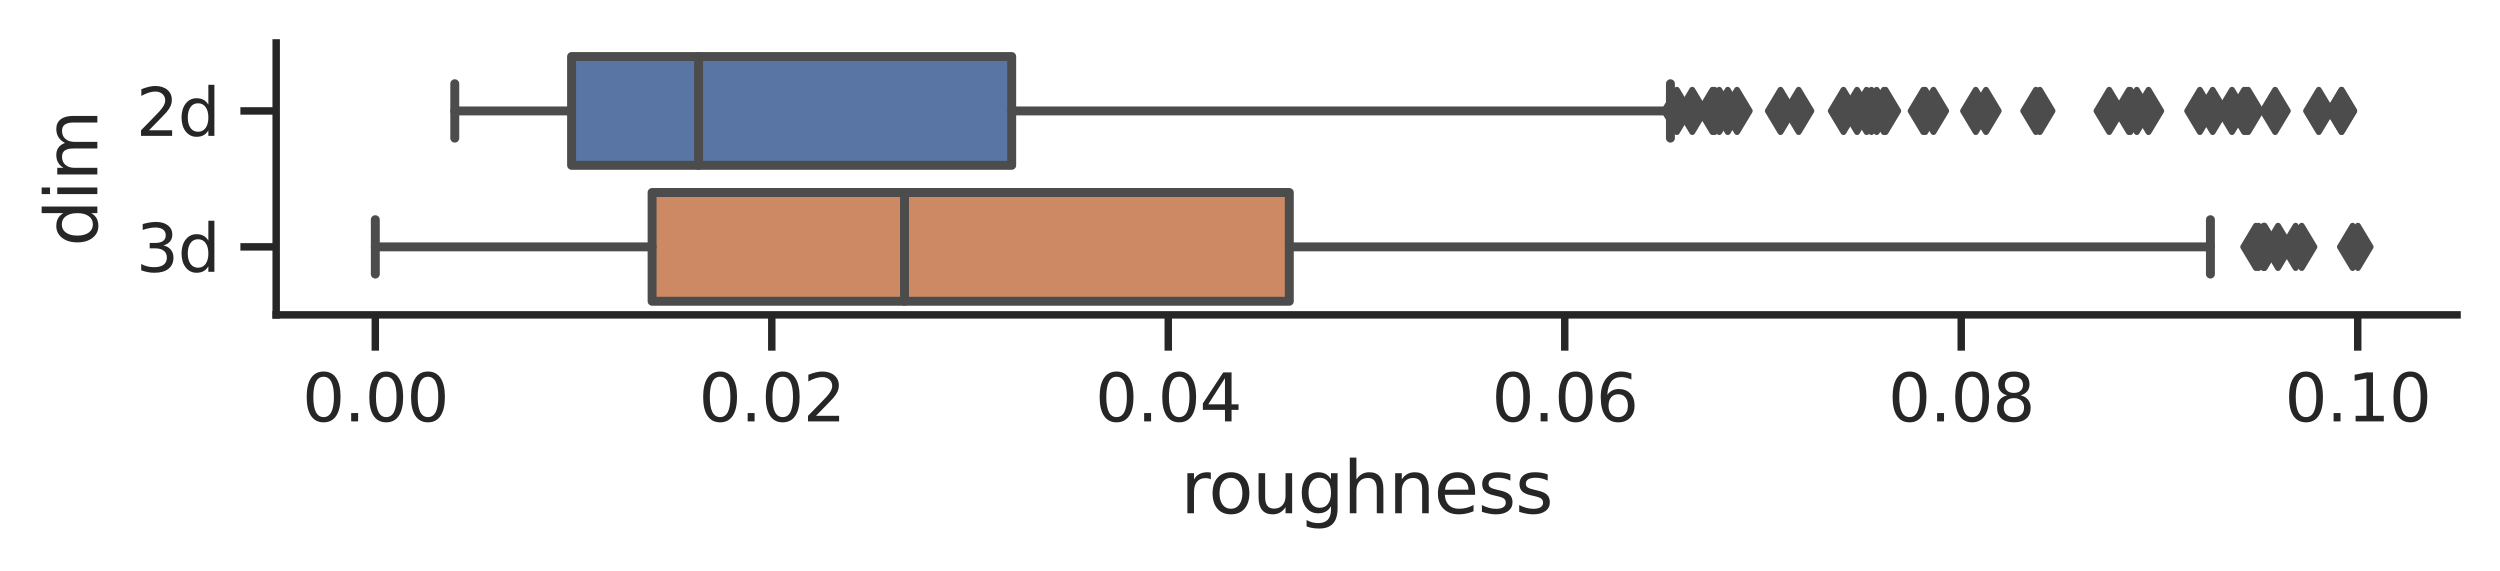 <?xml version="1.0" encoding="utf-8" standalone="no"?>
<!DOCTYPE svg PUBLIC "-//W3C//DTD SVG 1.1//EN"
  "http://www.w3.org/Graphics/SVG/1.1/DTD/svg11.dtd">
<svg xmlns:xlink="http://www.w3.org/1999/xlink" width="419.076pt" height="95.74pt" viewBox="0 0 419.076 95.74" xmlns="http://www.w3.org/2000/svg" version="1.1">
 <defs>
  <style type="text/css">*{stroke-linejoin: round; stroke-linecap: butt}</style>
 </defs>
 <g id="figure_1">
  <g id="patch_1">
   <path d="M 0 95.74 
L 419.076 95.74 
L 419.076 0 
L 0 0 
z
" style="fill: #ffffff"/>
  </g>
  <g id="axes_1">
   <g id="patch_2">
    <path d="M 46.296 52.78 
L 411.876 52.78 
L 411.876 7.2 
L 46.296 7.2 
z
" style="fill: #ffffff"/>
   </g>
   <g id="matplotlib.axis_1">
    <g id="xtick_1">
     <g id="line2d_1">
      <defs>
       <path id="m6a2b9ce52f" d="M 0 0 
L 0 6 
" style="stroke: #262626; stroke-width: 1.25"/>
      </defs>
      <g>
       <use xlink:href="#m6a2b9ce52f" x="62.913" y="52.78" style="fill: #262626; stroke: #262626; stroke-width: 1.25"/>
      </g>
     </g>
     <g id="text_1">
      <!-- 0.00 -->
      <g style="fill: #262626" transform="translate(50.667 70.638)scale(0.11 -0.11)">
       <defs>
        <path id="DejaVuSans-30" d="M 2034 4250 
Q 1547 4250 1301 3770 
Q 1056 3291 1056 2328 
Q 1056 1369 1301 889 
Q 1547 409 2034 409 
Q 2525 409 2770 889 
Q 3016 1369 3016 2328 
Q 3016 3291 2770 3770 
Q 2525 4250 2034 4250 
z
M 2034 4750 
Q 2819 4750 3233 4129 
Q 3647 3509 3647 2328 
Q 3647 1150 3233 529 
Q 2819 -91 2034 -91 
Q 1250 -91 836 529 
Q 422 1150 422 2328 
Q 422 3509 836 4129 
Q 1250 4750 2034 4750 
z
" transform="scale(0.016)"/>
        <path id="DejaVuSans-2e" d="M 684 794 
L 1344 794 
L 1344 0 
L 684 0 
L 684 794 
z
" transform="scale(0.016)"/>
       </defs>
       <use xlink:href="#DejaVuSans-30"/>
       <use xlink:href="#DejaVuSans-2e" x="63.623"/>
       <use xlink:href="#DejaVuSans-30" x="95.41"/>
       <use xlink:href="#DejaVuSans-30" x="159.033"/>
      </g>
     </g>
    </g>
    <g id="xtick_2">
     <g id="line2d_2">
      <g>
       <use xlink:href="#m6a2b9ce52f" x="129.375" y="52.78" style="fill: #262626; stroke: #262626; stroke-width: 1.25"/>
      </g>
     </g>
     <g id="text_2">
      <!-- 0.02 -->
      <g style="fill: #262626" transform="translate(117.129 70.638)scale(0.11 -0.11)">
       <defs>
        <path id="DejaVuSans-32" d="M 1228 531 
L 3431 531 
L 3431 0 
L 469 0 
L 469 531 
Q 828 903 1448 1529 
Q 2069 2156 2228 2338 
Q 2531 2678 2651 2914 
Q 2772 3150 2772 3378 
Q 2772 3750 2511 3984 
Q 2250 4219 1831 4219 
Q 1534 4219 1204 4116 
Q 875 4013 500 3803 
L 500 4441 
Q 881 4594 1212 4672 
Q 1544 4750 1819 4750 
Q 2544 4750 2975 4387 
Q 3406 4025 3406 3419 
Q 3406 3131 3298 2873 
Q 3191 2616 2906 2266 
Q 2828 2175 2409 1742 
Q 1991 1309 1228 531 
z
" transform="scale(0.016)"/>
       </defs>
       <use xlink:href="#DejaVuSans-30"/>
       <use xlink:href="#DejaVuSans-2e" x="63.623"/>
       <use xlink:href="#DejaVuSans-30" x="95.41"/>
       <use xlink:href="#DejaVuSans-32" x="159.033"/>
      </g>
     </g>
    </g>
    <g id="xtick_3">
     <g id="line2d_3">
      <g>
       <use xlink:href="#m6a2b9ce52f" x="195.837" y="52.78" style="fill: #262626; stroke: #262626; stroke-width: 1.25"/>
      </g>
     </g>
     <g id="text_3">
      <!-- 0.04 -->
      <g style="fill: #262626" transform="translate(183.591 70.638)scale(0.11 -0.11)">
       <defs>
        <path id="DejaVuSans-34" d="M 2419 4116 
L 825 1625 
L 2419 1625 
L 2419 4116 
z
M 2253 4666 
L 3047 4666 
L 3047 1625 
L 3713 1625 
L 3713 1100 
L 3047 1100 
L 3047 0 
L 2419 0 
L 2419 1100 
L 313 1100 
L 313 1709 
L 2253 4666 
z
" transform="scale(0.016)"/>
       </defs>
       <use xlink:href="#DejaVuSans-30"/>
       <use xlink:href="#DejaVuSans-2e" x="63.623"/>
       <use xlink:href="#DejaVuSans-30" x="95.41"/>
       <use xlink:href="#DejaVuSans-34" x="159.033"/>
      </g>
     </g>
    </g>
    <g id="xtick_4">
     <g id="line2d_4">
      <g>
       <use xlink:href="#m6a2b9ce52f" x="262.299" y="52.78" style="fill: #262626; stroke: #262626; stroke-width: 1.25"/>
      </g>
     </g>
     <g id="text_4">
      <!-- 0.06 -->
      <g style="fill: #262626" transform="translate(250.053 70.638)scale(0.11 -0.11)">
       <defs>
        <path id="DejaVuSans-36" d="M 2113 2584 
Q 1688 2584 1439 2293 
Q 1191 2003 1191 1497 
Q 1191 994 1439 701 
Q 1688 409 2113 409 
Q 2538 409 2786 701 
Q 3034 994 3034 1497 
Q 3034 2003 2786 2293 
Q 2538 2584 2113 2584 
z
M 3366 4563 
L 3366 3988 
Q 3128 4100 2886 4159 
Q 2644 4219 2406 4219 
Q 1781 4219 1451 3797 
Q 1122 3375 1075 2522 
Q 1259 2794 1537 2939 
Q 1816 3084 2150 3084 
Q 2853 3084 3261 2657 
Q 3669 2231 3669 1497 
Q 3669 778 3244 343 
Q 2819 -91 2113 -91 
Q 1303 -91 875 529 
Q 447 1150 447 2328 
Q 447 3434 972 4092 
Q 1497 4750 2381 4750 
Q 2619 4750 2861 4703 
Q 3103 4656 3366 4563 
z
" transform="scale(0.016)"/>
       </defs>
       <use xlink:href="#DejaVuSans-30"/>
       <use xlink:href="#DejaVuSans-2e" x="63.623"/>
       <use xlink:href="#DejaVuSans-30" x="95.41"/>
       <use xlink:href="#DejaVuSans-36" x="159.033"/>
      </g>
     </g>
    </g>
    <g id="xtick_5">
     <g id="line2d_5">
      <g>
       <use xlink:href="#m6a2b9ce52f" x="328.762" y="52.78" style="fill: #262626; stroke: #262626; stroke-width: 1.25"/>
      </g>
     </g>
     <g id="text_5">
      <!-- 0.08 -->
      <g style="fill: #262626" transform="translate(316.515 70.638)scale(0.11 -0.11)">
       <defs>
        <path id="DejaVuSans-38" d="M 2034 2216 
Q 1584 2216 1326 1975 
Q 1069 1734 1069 1313 
Q 1069 891 1326 650 
Q 1584 409 2034 409 
Q 2484 409 2743 651 
Q 3003 894 3003 1313 
Q 3003 1734 2745 1975 
Q 2488 2216 2034 2216 
z
M 1403 2484 
Q 997 2584 770 2862 
Q 544 3141 544 3541 
Q 544 4100 942 4425 
Q 1341 4750 2034 4750 
Q 2731 4750 3128 4425 
Q 3525 4100 3525 3541 
Q 3525 3141 3298 2862 
Q 3072 2584 2669 2484 
Q 3125 2378 3379 2068 
Q 3634 1759 3634 1313 
Q 3634 634 3220 271 
Q 2806 -91 2034 -91 
Q 1263 -91 848 271 
Q 434 634 434 1313 
Q 434 1759 690 2068 
Q 947 2378 1403 2484 
z
M 1172 3481 
Q 1172 3119 1398 2916 
Q 1625 2713 2034 2713 
Q 2441 2713 2670 2916 
Q 2900 3119 2900 3481 
Q 2900 3844 2670 4047 
Q 2441 4250 2034 4250 
Q 1625 4250 1398 4047 
Q 1172 3844 1172 3481 
z
" transform="scale(0.016)"/>
       </defs>
       <use xlink:href="#DejaVuSans-30"/>
       <use xlink:href="#DejaVuSans-2e" x="63.623"/>
       <use xlink:href="#DejaVuSans-30" x="95.41"/>
       <use xlink:href="#DejaVuSans-38" x="159.033"/>
      </g>
     </g>
    </g>
    <g id="xtick_6">
     <g id="line2d_6">
      <g>
       <use xlink:href="#m6a2b9ce52f" x="395.224" y="52.78" style="fill: #262626; stroke: #262626; stroke-width: 1.25"/>
      </g>
     </g>
     <g id="text_6">
      <!-- 0.10 -->
      <g style="fill: #262626" transform="translate(382.978 70.638)scale(0.11 -0.11)">
       <defs>
        <path id="DejaVuSans-31" d="M 794 531 
L 1825 531 
L 1825 4091 
L 703 3866 
L 703 4441 
L 1819 4666 
L 2450 4666 
L 2450 531 
L 3481 531 
L 3481 0 
L 794 0 
L 794 531 
z
" transform="scale(0.016)"/>
       </defs>
       <use xlink:href="#DejaVuSans-30"/>
       <use xlink:href="#DejaVuSans-2e" x="63.623"/>
       <use xlink:href="#DejaVuSans-31" x="95.41"/>
       <use xlink:href="#DejaVuSans-30" x="159.033"/>
      </g>
     </g>
    </g>
    <g id="text_7">
     <!-- roughness -->
     <g style="fill: #262626" transform="translate(197.923 86.044)scale(0.12 -0.12)">
      <defs>
       <path id="DejaVuSans-72" d="M 2631 2963 
Q 2534 3019 2420 3045 
Q 2306 3072 2169 3072 
Q 1681 3072 1420 2755 
Q 1159 2438 1159 1844 
L 1159 0 
L 581 0 
L 581 3500 
L 1159 3500 
L 1159 2956 
Q 1341 3275 1631 3429 
Q 1922 3584 2338 3584 
Q 2397 3584 2469 3576 
Q 2541 3569 2628 3553 
L 2631 2963 
z
" transform="scale(0.016)"/>
       <path id="DejaVuSans-6f" d="M 1959 3097 
Q 1497 3097 1228 2736 
Q 959 2375 959 1747 
Q 959 1119 1226 758 
Q 1494 397 1959 397 
Q 2419 397 2687 759 
Q 2956 1122 2956 1747 
Q 2956 2369 2687 2733 
Q 2419 3097 1959 3097 
z
M 1959 3584 
Q 2709 3584 3137 3096 
Q 3566 2609 3566 1747 
Q 3566 888 3137 398 
Q 2709 -91 1959 -91 
Q 1206 -91 779 398 
Q 353 888 353 1747 
Q 353 2609 779 3096 
Q 1206 3584 1959 3584 
z
" transform="scale(0.016)"/>
       <path id="DejaVuSans-75" d="M 544 1381 
L 544 3500 
L 1119 3500 
L 1119 1403 
Q 1119 906 1312 657 
Q 1506 409 1894 409 
Q 2359 409 2629 706 
Q 2900 1003 2900 1516 
L 2900 3500 
L 3475 3500 
L 3475 0 
L 2900 0 
L 2900 538 
Q 2691 219 2414 64 
Q 2138 -91 1772 -91 
Q 1169 -91 856 284 
Q 544 659 544 1381 
z
M 1991 3584 
L 1991 3584 
z
" transform="scale(0.016)"/>
       <path id="DejaVuSans-67" d="M 2906 1791 
Q 2906 2416 2648 2759 
Q 2391 3103 1925 3103 
Q 1463 3103 1205 2759 
Q 947 2416 947 1791 
Q 947 1169 1205 825 
Q 1463 481 1925 481 
Q 2391 481 2648 825 
Q 2906 1169 2906 1791 
z
M 3481 434 
Q 3481 -459 3084 -895 
Q 2688 -1331 1869 -1331 
Q 1566 -1331 1297 -1286 
Q 1028 -1241 775 -1147 
L 775 -588 
Q 1028 -725 1275 -790 
Q 1522 -856 1778 -856 
Q 2344 -856 2625 -561 
Q 2906 -266 2906 331 
L 2906 616 
Q 2728 306 2450 153 
Q 2172 0 1784 0 
Q 1141 0 747 490 
Q 353 981 353 1791 
Q 353 2603 747 3093 
Q 1141 3584 1784 3584 
Q 2172 3584 2450 3431 
Q 2728 3278 2906 2969 
L 2906 3500 
L 3481 3500 
L 3481 434 
z
" transform="scale(0.016)"/>
       <path id="DejaVuSans-68" d="M 3513 2113 
L 3513 0 
L 2938 0 
L 2938 2094 
Q 2938 2591 2744 2837 
Q 2550 3084 2163 3084 
Q 1697 3084 1428 2787 
Q 1159 2491 1159 1978 
L 1159 0 
L 581 0 
L 581 4863 
L 1159 4863 
L 1159 2956 
Q 1366 3272 1645 3428 
Q 1925 3584 2291 3584 
Q 2894 3584 3203 3211 
Q 3513 2838 3513 2113 
z
" transform="scale(0.016)"/>
       <path id="DejaVuSans-6e" d="M 3513 2113 
L 3513 0 
L 2938 0 
L 2938 2094 
Q 2938 2591 2744 2837 
Q 2550 3084 2163 3084 
Q 1697 3084 1428 2787 
Q 1159 2491 1159 1978 
L 1159 0 
L 581 0 
L 581 3500 
L 1159 3500 
L 1159 2956 
Q 1366 3272 1645 3428 
Q 1925 3584 2291 3584 
Q 2894 3584 3203 3211 
Q 3513 2838 3513 2113 
z
" transform="scale(0.016)"/>
       <path id="DejaVuSans-65" d="M 3597 1894 
L 3597 1613 
L 953 1613 
Q 991 1019 1311 708 
Q 1631 397 2203 397 
Q 2534 397 2845 478 
Q 3156 559 3463 722 
L 3463 178 
Q 3153 47 2828 -22 
Q 2503 -91 2169 -91 
Q 1331 -91 842 396 
Q 353 884 353 1716 
Q 353 2575 817 3079 
Q 1281 3584 2069 3584 
Q 2775 3584 3186 3129 
Q 3597 2675 3597 1894 
z
M 3022 2063 
Q 3016 2534 2758 2815 
Q 2500 3097 2075 3097 
Q 1594 3097 1305 2825 
Q 1016 2553 972 2059 
L 3022 2063 
z
" transform="scale(0.016)"/>
       <path id="DejaVuSans-73" d="M 2834 3397 
L 2834 2853 
Q 2591 2978 2328 3040 
Q 2066 3103 1784 3103 
Q 1356 3103 1142 2972 
Q 928 2841 928 2578 
Q 928 2378 1081 2264 
Q 1234 2150 1697 2047 
L 1894 2003 
Q 2506 1872 2764 1633 
Q 3022 1394 3022 966 
Q 3022 478 2636 193 
Q 2250 -91 1575 -91 
Q 1294 -91 989 -36 
Q 684 19 347 128 
L 347 722 
Q 666 556 975 473 
Q 1284 391 1588 391 
Q 1994 391 2212 530 
Q 2431 669 2431 922 
Q 2431 1156 2273 1281 
Q 2116 1406 1581 1522 
L 1381 1569 
Q 847 1681 609 1914 
Q 372 2147 372 2553 
Q 372 3047 722 3315 
Q 1072 3584 1716 3584 
Q 2034 3584 2315 3537 
Q 2597 3491 2834 3397 
z
" transform="scale(0.016)"/>
      </defs>
      <use xlink:href="#DejaVuSans-72"/>
      <use xlink:href="#DejaVuSans-6f" x="38.863"/>
      <use xlink:href="#DejaVuSans-75" x="100.045"/>
      <use xlink:href="#DejaVuSans-67" x="163.424"/>
      <use xlink:href="#DejaVuSans-68" x="226.9"/>
      <use xlink:href="#DejaVuSans-6e" x="290.279"/>
      <use xlink:href="#DejaVuSans-65" x="353.658"/>
      <use xlink:href="#DejaVuSans-73" x="415.182"/>
      <use xlink:href="#DejaVuSans-73" x="467.281"/>
     </g>
    </g>
   </g>
   <g id="matplotlib.axis_2">
    <g id="ytick_1">
     <g id="line2d_7">
      <defs>
       <path id="mb52657be76" d="M 0 0 
L -6 0 
" style="stroke: #262626; stroke-width: 1.25"/>
      </defs>
      <g>
       <use xlink:href="#mb52657be76" x="46.296" y="18.595" style="fill: #262626; stroke: #262626; stroke-width: 1.25"/>
      </g>
     </g>
     <g id="text_8">
      <!-- 2d -->
      <g style="fill: #262626" transform="translate(22.814 22.774)scale(0.11 -0.11)">
       <defs>
        <path id="DejaVuSans-64" d="M 2906 2969 
L 2906 4863 
L 3481 4863 
L 3481 0 
L 2906 0 
L 2906 525 
Q 2725 213 2448 61 
Q 2172 -91 1784 -91 
Q 1150 -91 751 415 
Q 353 922 353 1747 
Q 353 2572 751 3078 
Q 1150 3584 1784 3584 
Q 2172 3584 2448 3432 
Q 2725 3281 2906 2969 
z
M 947 1747 
Q 947 1113 1208 752 
Q 1469 391 1925 391 
Q 2381 391 2643 752 
Q 2906 1113 2906 1747 
Q 2906 2381 2643 2742 
Q 2381 3103 1925 3103 
Q 1469 3103 1208 2742 
Q 947 2381 947 1747 
z
" transform="scale(0.016)"/>
       </defs>
       <use xlink:href="#DejaVuSans-32"/>
       <use xlink:href="#DejaVuSans-64" x="63.623"/>
      </g>
     </g>
    </g>
    <g id="ytick_2">
     <g id="line2d_8">
      <g>
       <use xlink:href="#mb52657be76" x="46.296" y="41.385" style="fill: #262626; stroke: #262626; stroke-width: 1.25"/>
      </g>
     </g>
     <g id="text_9">
      <!-- 3d -->
      <g style="fill: #262626" transform="translate(22.814 45.564)scale(0.11 -0.11)">
       <defs>
        <path id="DejaVuSans-33" d="M 2597 2516 
Q 3050 2419 3304 2112 
Q 3559 1806 3559 1356 
Q 3559 666 3084 287 
Q 2609 -91 1734 -91 
Q 1441 -91 1130 -33 
Q 819 25 488 141 
L 488 750 
Q 750 597 1062 519 
Q 1375 441 1716 441 
Q 2309 441 2620 675 
Q 2931 909 2931 1356 
Q 2931 1769 2642 2001 
Q 2353 2234 1838 2234 
L 1294 2234 
L 1294 2753 
L 1863 2753 
Q 2328 2753 2575 2939 
Q 2822 3125 2822 3475 
Q 2822 3834 2567 4026 
Q 2313 4219 1838 4219 
Q 1578 4219 1281 4162 
Q 984 4106 628 3988 
L 628 4550 
Q 988 4650 1302 4700 
Q 1616 4750 1894 4750 
Q 2613 4750 3031 4423 
Q 3450 4097 3450 3541 
Q 3450 3153 3228 2886 
Q 3006 2619 2597 2516 
z
" transform="scale(0.016)"/>
       </defs>
       <use xlink:href="#DejaVuSans-33"/>
       <use xlink:href="#DejaVuSans-64" x="63.623"/>
      </g>
     </g>
    </g>
    <g id="text_10">
     <!-- dim -->
     <g style="fill: #262626" transform="translate(16.318 41.31)rotate(-90)scale(0.12 -0.12)">
      <defs>
       <path id="DejaVuSans-69" d="M 603 3500 
L 1178 3500 
L 1178 0 
L 603 0 
L 603 3500 
z
M 603 4863 
L 1178 4863 
L 1178 4134 
L 603 4134 
L 603 4863 
z
" transform="scale(0.016)"/>
       <path id="DejaVuSans-6d" d="M 3328 2828 
Q 3544 3216 3844 3400 
Q 4144 3584 4550 3584 
Q 5097 3584 5394 3201 
Q 5691 2819 5691 2113 
L 5691 0 
L 5113 0 
L 5113 2094 
Q 5113 2597 4934 2840 
Q 4756 3084 4391 3084 
Q 3944 3084 3684 2787 
Q 3425 2491 3425 1978 
L 3425 0 
L 2847 0 
L 2847 2094 
Q 2847 2600 2669 2842 
Q 2491 3084 2119 3084 
Q 1678 3084 1418 2786 
Q 1159 2488 1159 1978 
L 1159 0 
L 581 0 
L 581 3500 
L 1159 3500 
L 1159 2956 
Q 1356 3278 1631 3431 
Q 1906 3584 2284 3584 
Q 2666 3584 2933 3390 
Q 3200 3197 3328 2828 
z
" transform="scale(0.016)"/>
      </defs>
      <use xlink:href="#DejaVuSans-64"/>
      <use xlink:href="#DejaVuSans-69" x="63.477"/>
      <use xlink:href="#DejaVuSans-6d" x="91.26"/>
     </g>
    </g>
   </g>
   <g id="patch_3">
    <path d="M 95.814 9.479 
L 95.814 27.711 
L 169.59 27.711 
L 169.59 9.479 
L 95.814 9.479 
z
" clip-path="url(#pffea3ea212)" style="fill: #5875a4; stroke: #4c4c4c; stroke-width: 1.5; stroke-linejoin: miter"/>
   </g>
   <g id="patch_4">
    <path d="M 109.311 32.269 
L 109.311 50.501 
L 216.126 50.501 
L 216.126 32.269 
L 109.311 32.269 
z
" clip-path="url(#pffea3ea212)" style="fill: #cc8963; stroke: #4c4c4c; stroke-width: 1.5; stroke-linejoin: miter"/>
   </g>
   <g id="line2d_9">
    <path d="M 95.814 18.595 
L 76.234 18.595 
" clip-path="url(#pffea3ea212)" style="fill: none; stroke: #4c4c4c; stroke-width: 1.5; stroke-linecap: round"/>
   </g>
   <g id="line2d_10">
    <path d="M 169.59 18.595 
L 280.014 18.595 
" clip-path="url(#pffea3ea212)" style="fill: none; stroke: #4c4c4c; stroke-width: 1.5; stroke-linecap: round"/>
   </g>
   <g id="line2d_11">
    <path d="M 76.234 14.037 
L 76.234 23.153 
" clip-path="url(#pffea3ea212)" style="fill: none; stroke: #4c4c4c; stroke-width: 1.5; stroke-linecap: round"/>
   </g>
   <g id="line2d_12">
    <path d="M 280.014 14.037 
L 280.014 23.153 
" clip-path="url(#pffea3ea212)" style="fill: none; stroke: #4c4c4c; stroke-width: 1.5; stroke-linecap: round"/>
   </g>
   <g id="line2d_13">
    <defs>
     <path id="m1ba04d71f8" d="M -0 3.536 
L 2.121 0 
L -0 -3.536 
L -2.121 -0 
z
" style="stroke: #4c4c4c; stroke-linejoin: miter"/>
    </defs>
    <g clip-path="url(#pffea3ea212)">
     <use xlink:href="#m1ba04d71f8" x="376.186" y="18.595" style="fill: #4c4c4c; stroke: #4c4c4c; stroke-linejoin: miter"/>
     <use xlink:href="#m1ba04d71f8" x="322.728" y="18.595" style="fill: #4c4c4c; stroke: #4c4c4c; stroke-linejoin: miter"/>
     <use xlink:href="#m1ba04d71f8" x="314.587" y="18.595" style="fill: #4c4c4c; stroke: #4c4c4c; stroke-linejoin: miter"/>
     <use xlink:href="#m1ba04d71f8" x="392.507" y="18.595" style="fill: #4c4c4c; stroke: #4c4c4c; stroke-linejoin: miter"/>
     <use xlink:href="#m1ba04d71f8" x="360.159" y="18.595" style="fill: #4c4c4c; stroke: #4c4c4c; stroke-linejoin: miter"/>
     <use xlink:href="#m1ba04d71f8" x="311.296" y="18.595" style="fill: #4c4c4c; stroke: #4c4c4c; stroke-linejoin: miter"/>
     <use xlink:href="#m1ba04d71f8" x="368.763" y="18.595" style="fill: #4c4c4c; stroke: #4c4c4c; stroke-linejoin: miter"/>
     <use xlink:href="#m1ba04d71f8" x="287.419" y="18.595" style="fill: #4c4c4c; stroke: #4c4c4c; stroke-linejoin: miter"/>
     <use xlink:href="#m1ba04d71f8" x="381.382" y="18.595" style="fill: #4c4c4c; stroke: #4c4c4c; stroke-linejoin: miter"/>
     <use xlink:href="#m1ba04d71f8" x="353.564" y="18.595" style="fill: #4c4c4c; stroke: #4c4c4c; stroke-linejoin: miter"/>
     <use xlink:href="#m1ba04d71f8" x="315.797" y="18.595" style="fill: #4c4c4c; stroke: #4c4c4c; stroke-linejoin: miter"/>
     <use xlink:href="#m1ba04d71f8" x="281.087" y="18.595" style="fill: #4c4c4c; stroke: #4c4c4c; stroke-linejoin: miter"/>
     <use xlink:href="#m1ba04d71f8" x="332.915" y="18.595" style="fill: #4c4c4c; stroke: #4c4c4c; stroke-linejoin: miter"/>
     <use xlink:href="#m1ba04d71f8" x="316.076" y="18.595" style="fill: #4c4c4c; stroke: #4c4c4c; stroke-linejoin: miter"/>
     <use xlink:href="#m1ba04d71f8" x="309.021" y="18.595" style="fill: #4c4c4c; stroke: #4c4c4c; stroke-linejoin: miter"/>
     <use xlink:href="#m1ba04d71f8" x="388.694" y="18.595" style="fill: #4c4c4c; stroke: #4c4c4c; stroke-linejoin: miter"/>
     <use xlink:href="#m1ba04d71f8" x="283.673" y="18.595" style="fill: #4c4c4c; stroke: #4c4c4c; stroke-linejoin: miter"/>
     <use xlink:href="#m1ba04d71f8" x="322.404" y="18.595" style="fill: #4c4c4c; stroke: #4c4c4c; stroke-linejoin: miter"/>
     <use xlink:href="#m1ba04d71f8" x="301.51" y="18.595" style="fill: #4c4c4c; stroke: #4c4c4c; stroke-linejoin: miter"/>
     <use xlink:href="#m1ba04d71f8" x="288.2" y="18.595" style="fill: #4c4c4c; stroke: #4c4c4c; stroke-linejoin: miter"/>
     <use xlink:href="#m1ba04d71f8" x="331.197" y="18.595" style="fill: #4c4c4c; stroke: #4c4c4c; stroke-linejoin: miter"/>
     <use xlink:href="#m1ba04d71f8" x="298.467" y="18.595" style="fill: #4c4c4c; stroke: #4c4c4c; stroke-linejoin: miter"/>
     <use xlink:href="#m1ba04d71f8" x="392.515" y="18.595" style="fill: #4c4c4c; stroke: #4c4c4c; stroke-linejoin: miter"/>
     <use xlink:href="#m1ba04d71f8" x="341.282" y="18.595" style="fill: #4c4c4c; stroke: #4c4c4c; stroke-linejoin: miter"/>
     <use xlink:href="#m1ba04d71f8" x="374.148" y="18.595" style="fill: #4c4c4c; stroke: #4c4c4c; stroke-linejoin: miter"/>
     <use xlink:href="#m1ba04d71f8" x="341.937" y="18.595" style="fill: #4c4c4c; stroke: #4c4c4c; stroke-linejoin: miter"/>
     <use xlink:href="#m1ba04d71f8" x="356.871" y="18.595" style="fill: #4c4c4c; stroke: #4c4c4c; stroke-linejoin: miter"/>
     <use xlink:href="#m1ba04d71f8" x="312.899" y="18.595" style="fill: #4c4c4c; stroke: #4c4c4c; stroke-linejoin: miter"/>
     <use xlink:href="#m1ba04d71f8" x="289.625" y="18.595" style="fill: #4c4c4c; stroke: #4c4c4c; stroke-linejoin: miter"/>
     <use xlink:href="#m1ba04d71f8" x="324.107" y="18.595" style="fill: #4c4c4c; stroke: #4c4c4c; stroke-linejoin: miter"/>
     <use xlink:href="#m1ba04d71f8" x="370.909" y="18.595" style="fill: #4c4c4c; stroke: #4c4c4c; stroke-linejoin: miter"/>
     <use xlink:href="#m1ba04d71f8" x="357.107" y="18.595" style="fill: #4c4c4c; stroke: #4c4c4c; stroke-linejoin: miter"/>
     <use xlink:href="#m1ba04d71f8" x="358.191" y="18.595" style="fill: #4c4c4c; stroke: #4c4c4c; stroke-linejoin: miter"/>
     <use xlink:href="#m1ba04d71f8" x="376.868" y="18.595" style="fill: #4c4c4c; stroke: #4c4c4c; stroke-linejoin: miter"/>
     <use xlink:href="#m1ba04d71f8" x="376.528" y="18.595" style="fill: #4c4c4c; stroke: #4c4c4c; stroke-linejoin: miter"/>
     <use xlink:href="#m1ba04d71f8" x="313.709" y="18.595" style="fill: #4c4c4c; stroke: #4c4c4c; stroke-linejoin: miter"/>
     <use xlink:href="#m1ba04d71f8" x="291.18" y="18.595" style="fill: #4c4c4c; stroke: #4c4c4c; stroke-linejoin: miter"/>
     <use xlink:href="#m1ba04d71f8" x="287.059" y="18.595" style="fill: #4c4c4c; stroke: #4c4c4c; stroke-linejoin: miter"/>
    </g>
   </g>
   <g id="line2d_14">
    <path d="M 109.311 41.385 
L 62.913 41.385 
" clip-path="url(#pffea3ea212)" style="fill: none; stroke: #4c4c4c; stroke-width: 1.5; stroke-linecap: round"/>
   </g>
   <g id="line2d_15">
    <path d="M 216.126 41.385 
L 370.534 41.385 
" clip-path="url(#pffea3ea212)" style="fill: none; stroke: #4c4c4c; stroke-width: 1.5; stroke-linecap: round"/>
   </g>
   <g id="line2d_16">
    <path d="M 62.913 36.827 
L 62.913 45.943 
" clip-path="url(#pffea3ea212)" style="fill: none; stroke: #4c4c4c; stroke-width: 1.5; stroke-linecap: round"/>
   </g>
   <g id="line2d_17">
    <path d="M 370.534 36.827 
L 370.534 45.943 
" clip-path="url(#pffea3ea212)" style="fill: none; stroke: #4c4c4c; stroke-width: 1.5; stroke-linecap: round"/>
   </g>
   <g id="line2d_18">
    <g clip-path="url(#pffea3ea212)">
     <use xlink:href="#m1ba04d71f8" x="385.837" y="41.385" style="fill: #4c4c4c; stroke: #4c4c4c; stroke-linejoin: miter"/>
     <use xlink:href="#m1ba04d71f8" x="395.259" y="41.385" style="fill: #4c4c4c; stroke: #4c4c4c; stroke-linejoin: miter"/>
     <use xlink:href="#m1ba04d71f8" x="384.816" y="41.385" style="fill: #4c4c4c; stroke: #4c4c4c; stroke-linejoin: miter"/>
     <use xlink:href="#m1ba04d71f8" x="378.161" y="41.385" style="fill: #4c4c4c; stroke: #4c4c4c; stroke-linejoin: miter"/>
     <use xlink:href="#m1ba04d71f8" x="379.576" y="41.385" style="fill: #4c4c4c; stroke: #4c4c4c; stroke-linejoin: miter"/>
     <use xlink:href="#m1ba04d71f8" x="378.605" y="41.385" style="fill: #4c4c4c; stroke: #4c4c4c; stroke-linejoin: miter"/>
     <use xlink:href="#m1ba04d71f8" x="381.87" y="41.385" style="fill: #4c4c4c; stroke: #4c4c4c; stroke-linejoin: miter"/>
     <use xlink:href="#m1ba04d71f8" x="394.371" y="41.385" style="fill: #4c4c4c; stroke: #4c4c4c; stroke-linejoin: miter"/>
     <use xlink:href="#m1ba04d71f8" x="379.431" y="41.385" style="fill: #4c4c4c; stroke: #4c4c4c; stroke-linejoin: miter"/>
     <use xlink:href="#m1ba04d71f8" x="379.578" y="41.385" style="fill: #4c4c4c; stroke: #4c4c4c; stroke-linejoin: miter"/>
    </g>
   </g>
   <g id="line2d_19">
    <path d="M 117.105 9.479 
L 117.105 27.711 
" clip-path="url(#pffea3ea212)" style="fill: none; stroke: #4c4c4c; stroke-width: 1.5; stroke-linecap: round"/>
   </g>
   <g id="line2d_20">
    <path d="M 151.623 32.269 
L 151.623 50.501 
" clip-path="url(#pffea3ea212)" style="fill: none; stroke: #4c4c4c; stroke-width: 1.5; stroke-linecap: round"/>
   </g>
   <g id="patch_5">
    <path d="M 46.296 52.78 
L 46.296 7.2 
" style="fill: none; stroke: #262626; stroke-width: 1.25; stroke-linejoin: miter; stroke-linecap: square"/>
   </g>
   <g id="patch_6">
    <path d="M 46.296 52.78 
L 411.876 52.78 
" style="fill: none; stroke: #262626; stroke-width: 1.25; stroke-linejoin: miter; stroke-linecap: square"/>
   </g>
  </g>
 </g>
 <defs>
  <clipPath id="pffea3ea212">
   <rect x="46.296" y="7.2" width="365.58" height="45.58"/>
  </clipPath>
 </defs>
</svg>
